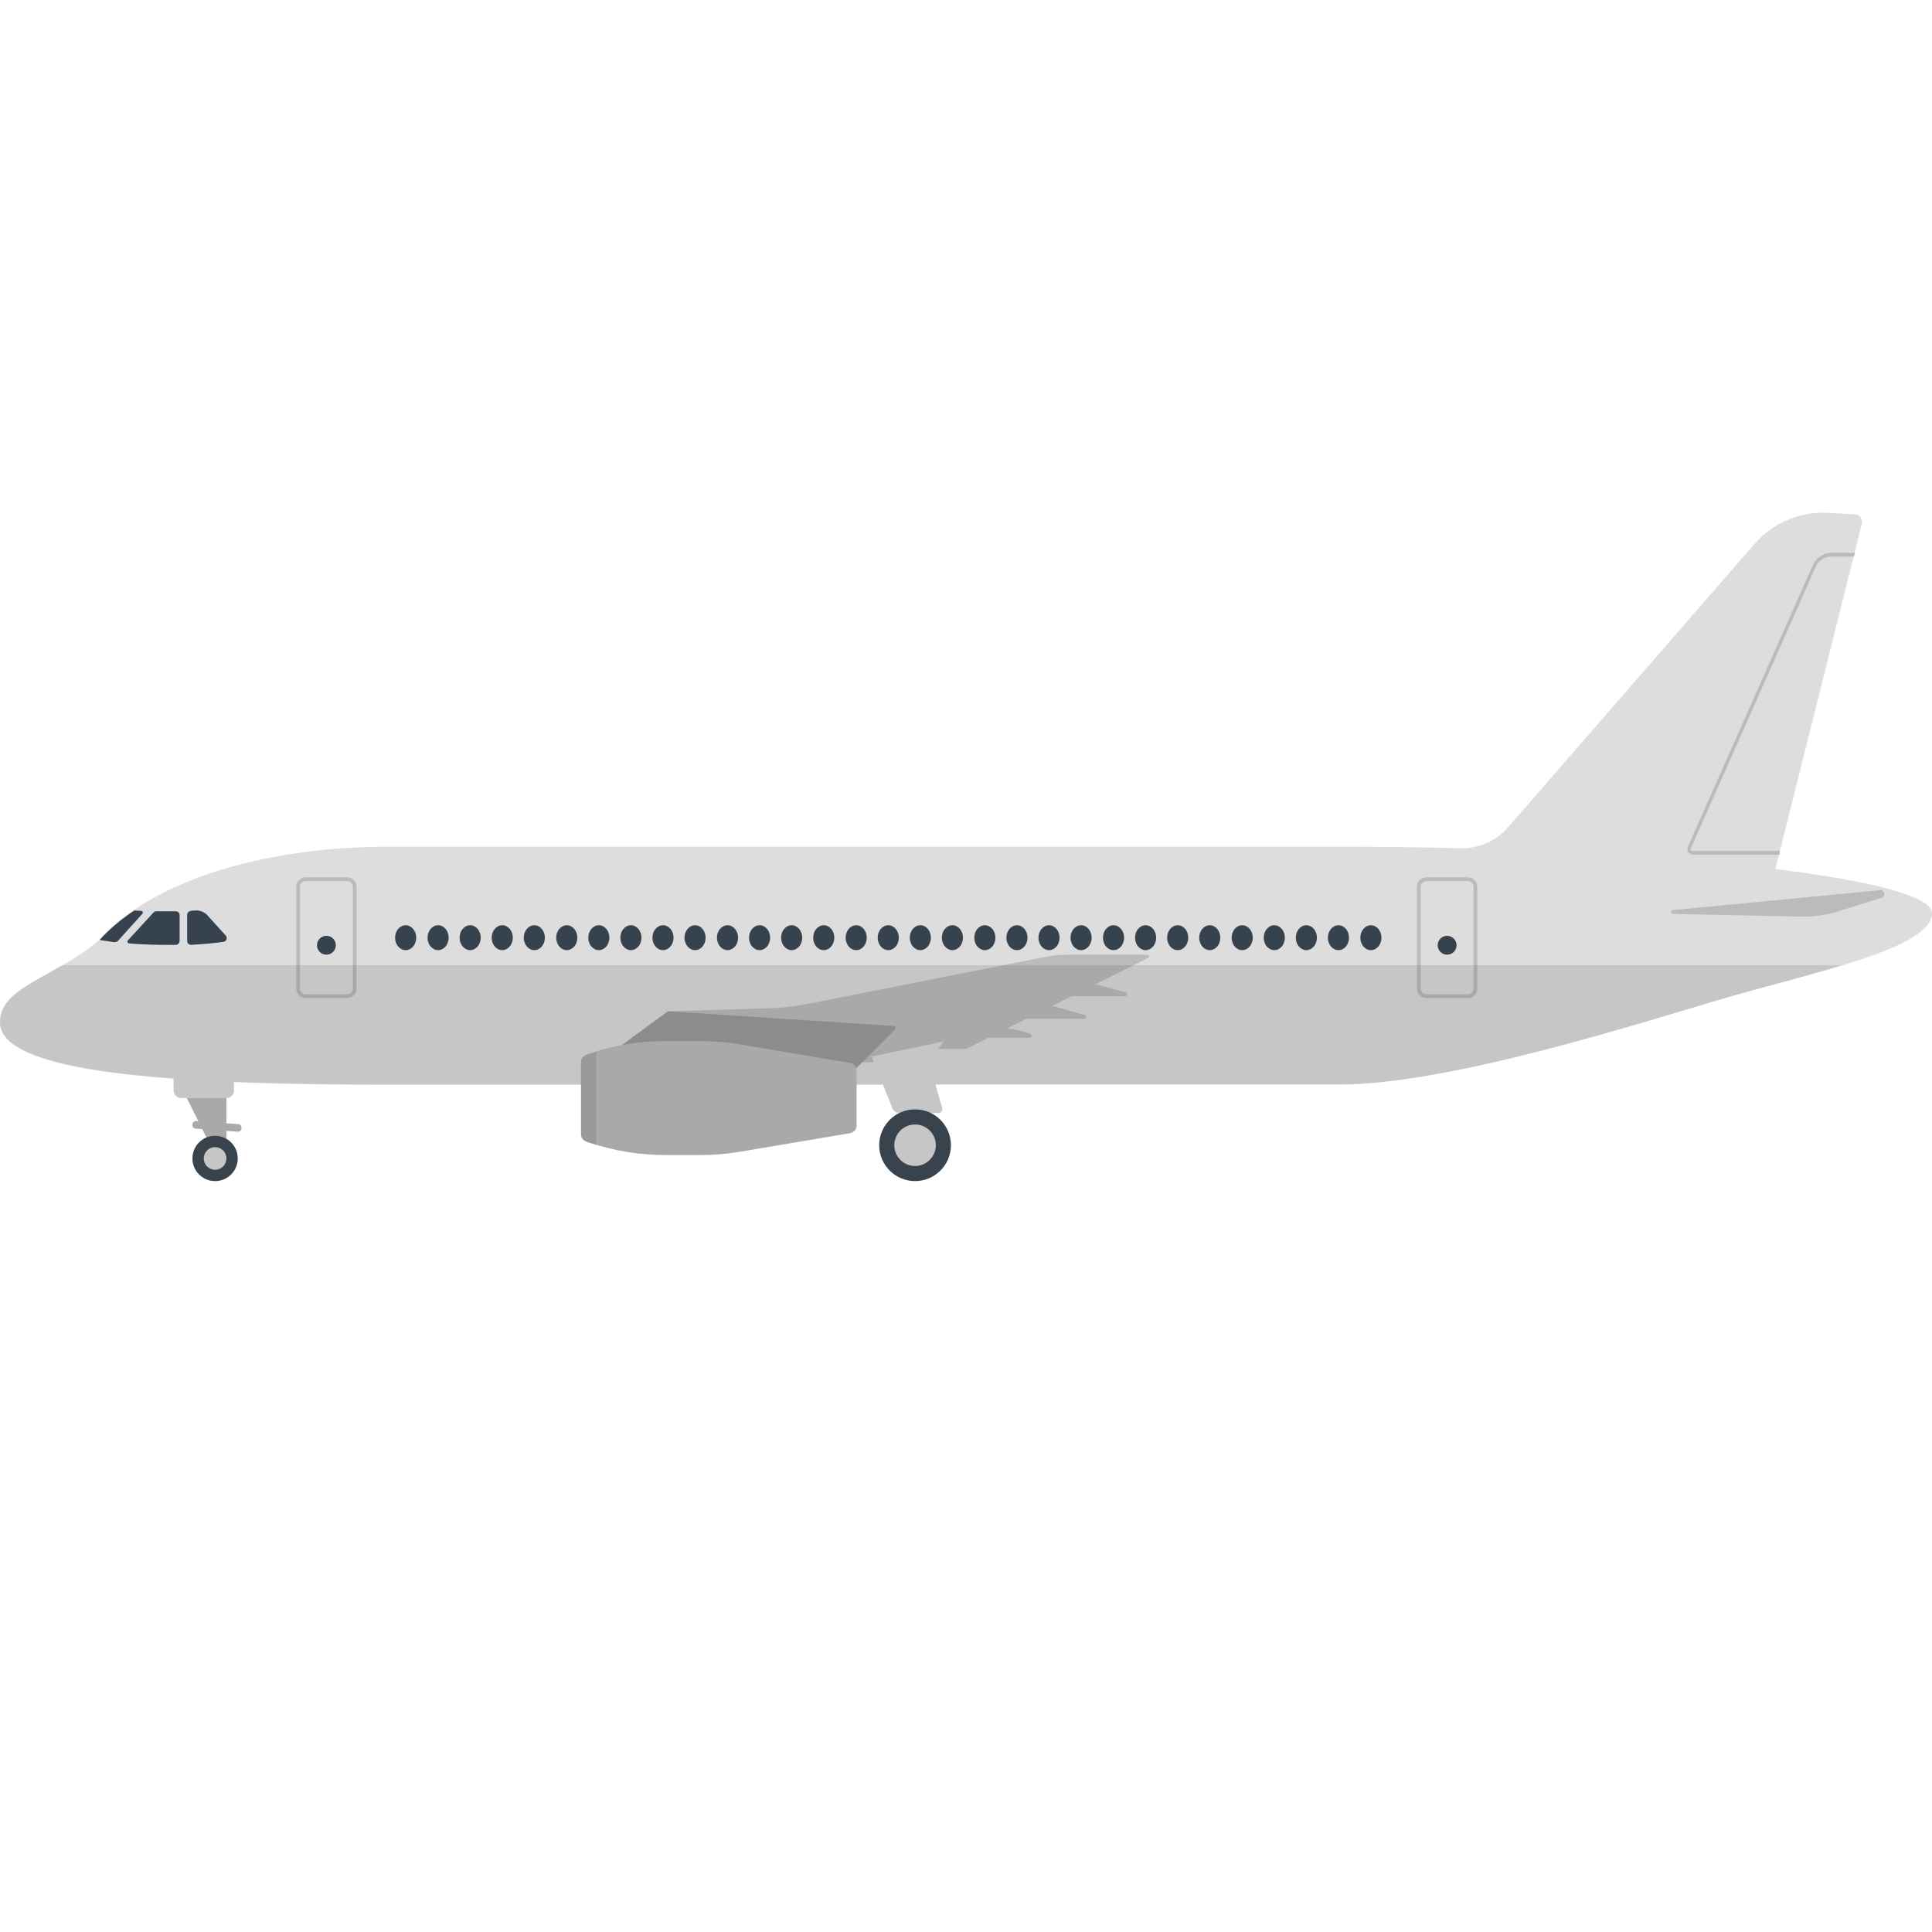 <svg version="1.1" xmlns="http://www.w3.org/2000/svg" x="0" y="0" viewBox="0 0 512 512" xml:space="preserve"><style type="text/css">.st0{fill:#ddd}.st1{fill:#36434f}.st2{fill:#bbb}.st4{opacity:.15;fill:#444}</style><path class="st0" d="M470.5 230.3l22.9-91.5c.3-1.2-.6-2.4-1.8-2.5l-7.1-.4c-7.4-.4-14.6 2.6-19.5 8.2l-65.4 75.2c-3.1 3.6-7.7 5.6-12.5 5.5-10.4-.3-21.1-.4-32.2-.4H102.5c-30.2 0-61.5 8-76.5 25-12 10-26 12-26 21.5 0 13.5 45.9 16.5 102.5 16.5H355c29.1 0 79.3-16.2 101.8-22.8S512 251.5 512 242c0-4.4-15.7-8.5-41.5-11.7z"/><path class="st1" d="M26.4 249.1c1.3.2 2.5.4 3.9.6.3 0 .7-.1.9-.3l6.5-7.2c.3-.3.1-.8-.3-.8-.6 0-1.2-.1-1.8-.1-3.5 2.3-6.6 4.9-9.2 7.8zm21.2-6.6c0-.6-.5-1-1-1h-5.1c-.3 0-.6.1-.8.3l-6.8 7.4c-.3.3-.1.8.3.8 3.2.3 6.6.4 10.1.4h2.3c.5 0 1-.5 1-1v-6.9zm7.4.1c-.8-.9-2-1.4-3.2-1.3-.4 0-.8 0-1.2.1-.5 0-1 .5-1 1v7c0 .6.5 1 1.1 1 3-.2 5.8-.4 8.5-.8.8-.1 1.2-1.1.6-1.7l-4.8-5.3z"/><ellipse class="st1" cx="107.5" cy="248.5" rx="2.8" ry="3.3"/><ellipse class="st1" cx="116.1" cy="248.5" rx="2.8" ry="3.3"/><ellipse class="st1" cx="124.6" cy="248.5" rx="2.8" ry="3.3"/><ellipse class="st1" cx="133.1" cy="248.5" rx="2.8" ry="3.3"/><ellipse class="st1" cx="141.6" cy="248.5" rx="2.8" ry="3.3"/><ellipse class="st1" cx="150.2" cy="248.5" rx="2.8" ry="3.3"/><ellipse class="st1" cx="158.7" cy="248.5" rx="2.8" ry="3.3"/><ellipse class="st1" cx="167.2" cy="248.5" rx="2.8" ry="3.3"/><ellipse class="st1" cx="175.7" cy="248.5" rx="2.8" ry="3.3"/><ellipse class="st1" cx="184.2" cy="248.5" rx="2.8" ry="3.3"/><ellipse class="st1" cx="192.8" cy="248.5" rx="2.8" ry="3.3"/><ellipse class="st1" cx="201.3" cy="248.5" rx="2.8" ry="3.3"/><ellipse class="st1" cx="209.8" cy="248.5" rx="2.8" ry="3.3"/><ellipse class="st1" cx="218.3" cy="248.5" rx="2.8" ry="3.3"/><ellipse class="st1" cx="226.9" cy="248.5" rx="2.8" ry="3.3"/><ellipse class="st1" cx="235.4" cy="248.5" rx="2.8" ry="3.3"/><ellipse class="st1" cx="243.9" cy="248.5" rx="2.8" ry="3.3"/><ellipse class="st1" cx="252.4" cy="248.5" rx="2.8" ry="3.3"/><ellipse class="st1" cx="261" cy="248.5" rx="2.8" ry="3.3"/><ellipse class="st1" cx="269.5" cy="248.5" rx="2.8" ry="3.3"/><ellipse class="st1" cx="278" cy="248.5" rx="2.8" ry="3.3"/><ellipse class="st1" cx="286.5" cy="248.5" rx="2.8" ry="3.3"/><ellipse class="st1" cx="295.1" cy="248.5" rx="2.8" ry="3.3"/><ellipse class="st1" cx="303.6" cy="248.5" rx="2.8" ry="3.3"/><ellipse class="st1" cx="312.1" cy="248.5" rx="2.8" ry="3.3"/><ellipse class="st1" cx="320.6" cy="248.5" rx="2.8" ry="3.3"/><ellipse class="st1" cx="329.2" cy="248.5" rx="2.8" ry="3.3"/><ellipse class="st1" cx="337.7" cy="248.5" rx="2.8" ry="3.3"/><ellipse class="st1" cx="346.2" cy="248.5" rx="2.8" ry="3.3"/><ellipse class="st1" cx="354.7" cy="248.5" rx="2.8" ry="3.3"/><ellipse class="st1" cx="363.3" cy="248.5" rx="2.8" ry="3.3"/><path class="st2" d="M177 268l26.8-.8c3.5-.1 7-.5 10.4-1.2l62.8-12.4c2-.4 4.1-.6 6.2-.6H304c.5 0 .7.7.2.9L256 278h-11l-3.5 3.5H177V268zm-85-3.5H81c-1.4 0-2.5-1.1-2.5-2.5v-27c0-1.4 1.1-2.5 2.5-2.5h11c1.4 0 2.5 1.1 2.5 2.5v27c0 1.4-1.1 2.5-2.5 2.5zm-11-31c-.8 0-1.5.7-1.5 1.5v27c0 .8.7 1.5 1.5 1.5h11c.8 0 1.5-.7 1.5-1.5v-27c0-.8-.7-1.5-1.5-1.5H81z"/><circle class="st1" cx="86.5" cy="250.5" r="2.5"/><path class="st2" d="M389 264.5h-11c-1.4 0-2.5-1.1-2.5-2.5v-27c0-1.4 1.1-2.5 2.5-2.5h11c1.4 0 2.5 1.1 2.5 2.5v27c0 1.4-1.1 2.5-2.5 2.5zm-11-31c-.8 0-1.5.7-1.5 1.5v27c0 .8.7 1.5 1.5 1.5h11c.8 0 1.5-.7 1.5-1.5v-27c0-.8-.7-1.5-1.5-1.5h-11z"/><circle class="st1" cx="383.5" cy="250.5" r="2.5"/><path d="M162 279l15-11 59.9 3.9c.4 0 .6.5.3.9L224 286l-62-7z" fill="#999"/><path class="st2" d="M225.3 281.7l-29.1-4.9c-3.5-.6-7-.9-10.5-.9h-9.3c-6.9 0-13.7 1.1-20.2 3.3l-.8.3c-.8.3-1.4 1-1.4 1.9v19.2c0 .9.6 1.6 1.4 1.9l.8.3c6.5 2.2 13.4 3.3 20.2 3.3h9.3c3.5 0 7-.3 10.5-.9l29.1-4.9c1-.2 1.7-1 1.7-2v-14.6c0-1-.7-1.8-1.7-2z"/><path class="st4" d="M158 278.7c-.6.2-1.2.4-1.9.6l-.8.3c-.8.3-1.4 1-1.4 1.9v19.2c0 .9.6 1.6 1.4 1.9l.8.3c.6.2 1.2.4 1.9.6v-24.8z"/><path class="st2" d="M259.4 262.8l1.1.4c1.6.5 3.3.8 5.1.8h32.6c.6 0 .7-.8.1-1l-6.2-1.7c-3.4-.9-6.9-1.2-10.4-1l-22.2 1.5c-.5.1-.6.8-.1 1zm-22 5.1c2.4.7 6 1.4 8.1 1.8 1 .2 2 .3 3 .3h38.9c.6 0 .7-.8.1-1l-5.9-1.7c-3.1-.9-6.3-1.3-9.6-1.2l-34.6.8c-.4.1-.5.9 0 1zm5.8 6c1.9.7 3.8 1.1 5.8 1.1h23.9c.6 0 .7-.8.2-1l-.5-.2c-3.7-1.2-7.5-1.8-11.3-1.6l-17.8.7c-.7 0-.8.8-.3 1zm200.1-31.7l33.9.7c3.8.1 7.6-.5 11.2-1.8l10.3-3.2c1.1-.4.8-2.1-.4-2l-55.1 5.3c-.5 0-.5 1 .1 1zM49 290l7 14h4v-15z"/><path class="st2" d="M62.9 299.9l-11-.8c-.6 0-1-.5-.9-1.1 0-.6.5-1 1.1-.9l11 .8c.6 0 1 .5.9 1.1 0 .6-.5 1-1.1.9z"/><path class="st0" d="M60 291H48c-1.1 0-2-.9-2-2v-4h16v4c0 1.1-.9 2-2 2z"/><circle class="st1" cx="57" cy="307" r="6"/><circle class="st0" cx="57" cy="307" r="3"/><path class="st0" d="M231 280l5.5 13.7c.3.8 1 1.3 1.9 1.3h10.3c.7 0 1.1-.6 1-1.3l-2.8-9.7c-.5-1.9-.1-3.9 1.1-5.4l2.1-2.6-19.1 4z"/><circle class="st1" cx="242.5" cy="303.5" r="9.5"/><circle class="st0" cx="242.5" cy="303.5" r="5.5"/><path class="st2" d="M471.7 225.5h-23.2c-.2 0-.3-.1-.4-.2s-.1-.3 0-.5l33.1-74.6c.7-1.6 2.3-2.7 4.1-2.7h6l.3-1h-6.2c-2.2 0-4.1 1.3-5 3.3l-33.1 74.6c-.2.5-.2 1 .1 1.4.3.4.7.7 1.3.7h22.9l.1-1z"/><path class="st4" d="M46 285.9v3.1c0 1.1.9 2 2 2h1.5l3.1 6.1h-.5c-.6 0-1 .4-1.1.9 0 .6.4 1 .9 1.1l1.7.1 1.1 2.2c-2.2.9-3.7 3-3.7 5.6 0 3.3 2.7 6 6 6s6-2.7 6-6c0-2.2-1.2-4.2-3-5.2v-2.1l2.9.2c.6 0 1-.4 1.1-.9 0-.6-.4-1-.9-1.1l-3.1-.2V291c1.1 0 2-.9 2-2v-2.2c12.4.5 26.1.7 40.5.7H154v13.1c0 .9.6 1.6 1.4 1.9l.8.3c6.5 2.2 13.4 3.3 20.2 3.3h9.3c3.5 0 7-.3 10.5-.9l29.1-4.9c1-.2 1.7-1 1.7-2v-10.8h7l2.5 6.2c.3.7 1 1.2 1.8 1.2-3.1 1.6-5.3 4.8-5.3 8.5 0 5.2 4.3 9.5 9.5 9.5s9.5-4.3 9.5-9.5c0-3.7-2.2-6.9-5.3-8.5h2c.7 0 1.1-.6 1-1.3l-1.8-6.2H355c29.1 0 79.3-16.2 101.8-22.8 9.6-2.8 21.2-5.7 31.2-8.8H16.4C7.6 261.1 0 264 0 271c0 8.5 18.3 12.9 46 14.9z"/></svg>